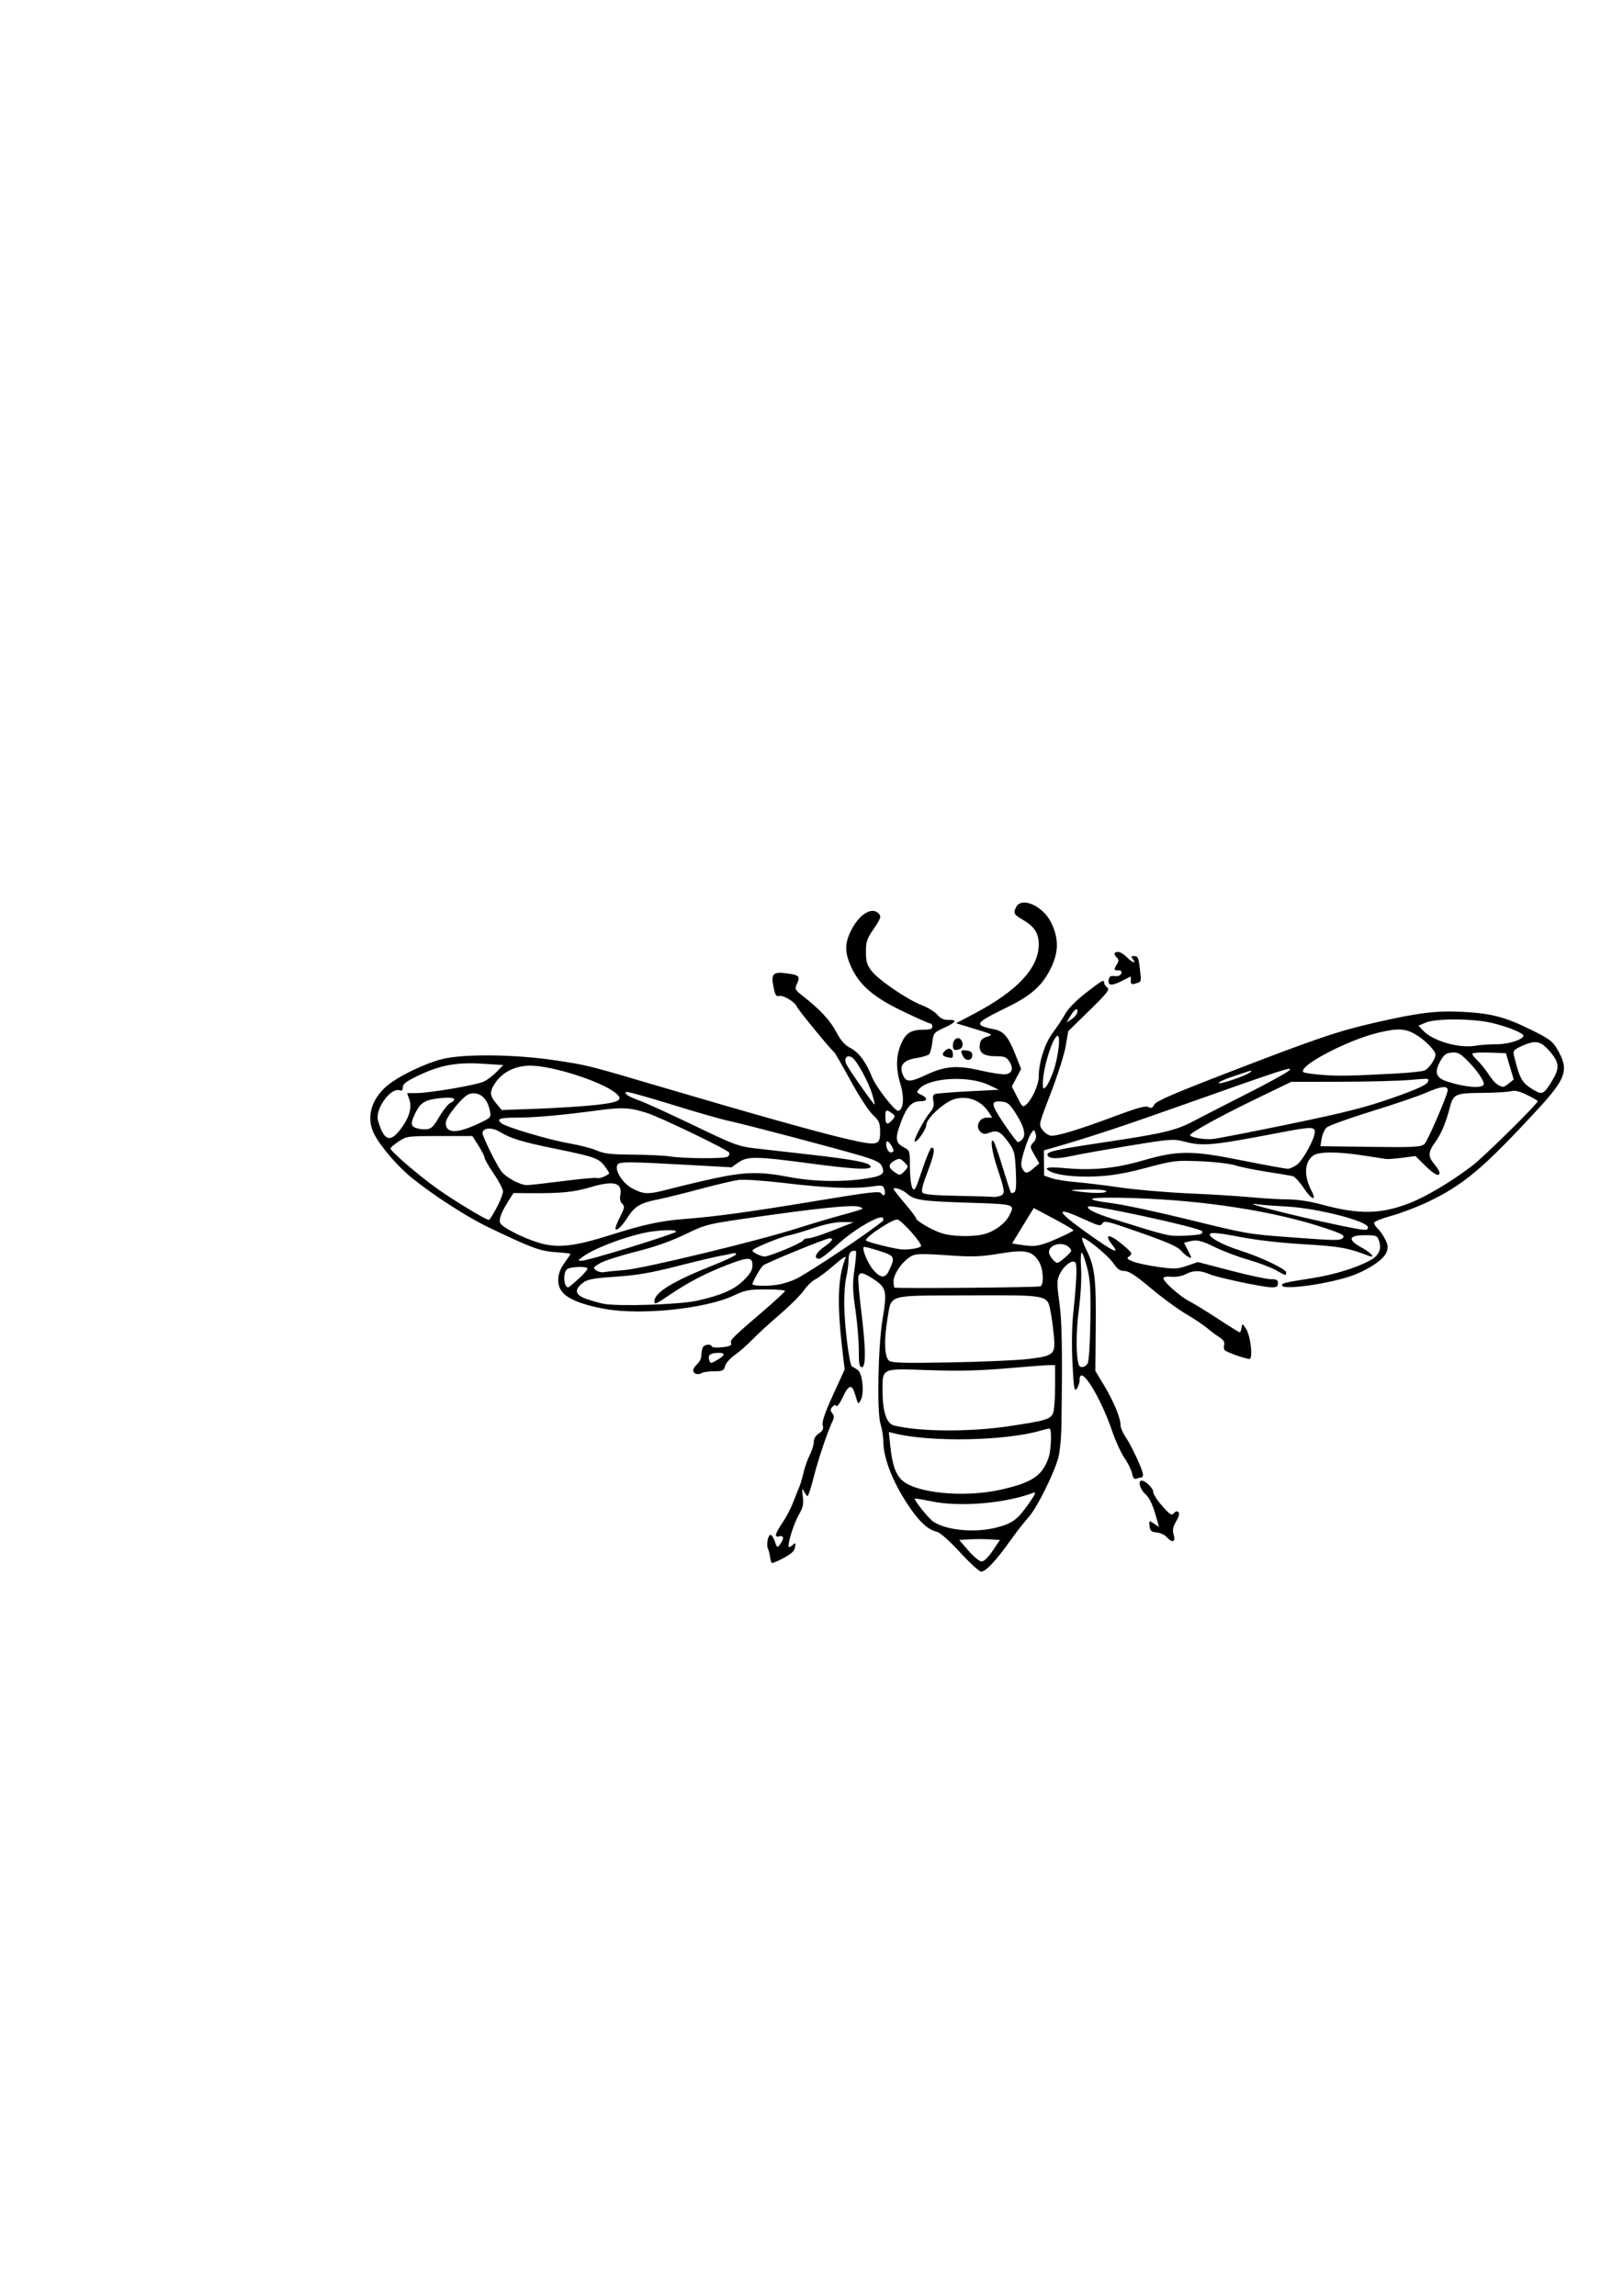 <?xml version="1.0" encoding="UTF-8" standalone="no"?>
<!-- Created with Inkscape (http://www.inkscape.org/) -->

<svg
   width="210mm"
   height="297mm"
   viewBox="0 0 210 297"
   version="1.1"
   id="svg1"
   xml:space="preserve"
   inkscape:version="1.4.2 (ebf0e940d0, 2025-05-08)"
   sodipodi:docname="wasp.svg"
   xmlns:inkscape="http://www.inkscape.org/namespaces/inkscape"
   xmlns:sodipodi="http://sodipodi.sourceforge.net/DTD/sodipodi-0.dtd"
   xmlns="http://www.w3.org/2000/svg"
   xmlns:svg="http://www.w3.org/2000/svg"><sodipodi:namedview
     id="namedview1"
     pagecolor="#ffffff"
     bordercolor="#000000"
     borderopacity="0.25"
     inkscape:showpageshadow="2"
     inkscape:pageopacity="0.0"
     inkscape:pagecheckerboard="0"
     inkscape:deskcolor="#d1d1d1"
     inkscape:document-units="mm"
     inkscape:zoom="1.6391695"
     inkscape:cx="396.84731"
     inkscape:cy="561.25984"
     inkscape:window-width="3840"
     inkscape:window-height="2069"
     inkscape:window-x="0"
     inkscape:window-y="0"
     inkscape:window-maximized="1"
     inkscape:current-layer="layer1" /><defs
     id="defs1" /><g
     inkscape:label="Layer 1"
     inkscape:groupmode="layer"
     id="layer1"><path
       style="fill:#000000"
       d="m 124.234,200.835 c -1.354,-1.475 -2.569,-2.559 -2.986,-2.663 -1.127,-0.283 -2.066,-1.09 -3.325,-2.856 -2.201,-3.089 -3.629,-6.552 -3.629,-8.8 0,-0.605 -0.166,-1.654 -0.37,-2.33 -0.478,-1.587 -0.306,-10.114 0.274,-13.548 0.597,-3.541 0.491,-4.049 -1.058,-5.084 -1.459,-0.975 -1.907,-1.061 -2.078,-0.397 -0.066,0.255 0.095,2.189 0.357,4.299 0.612,4.924 0.645,7.408 0.098,7.408 -0.321,0 -0.397,-0.418 -0.395,-2.183 0.001,-1.201 -0.196,-3.552 -0.438,-5.226 -0.372,-2.572 -0.391,-3.386 -0.122,-5.257 0.175,-1.218 0.258,-2.275 0.185,-2.348 -0.073,-0.073 -0.317,-0.063 -0.541,0.024 -0.267,0.102 -0.411,0.504 -0.415,1.157 -0.004,0.55 -0.135,1.536 -0.293,2.191 -0.158,0.655 -0.277,2.203 -0.266,3.44 0.026,2.864 0.672,8.017 1.019,8.133 0.146,0.049 0.479,0.245 0.741,0.436 0.612,0.448 0.862,2.99 0.382,3.887 -0.326,0.609 -0.345,0.592 -0.696,-0.613 -0.446,-1.529 -0.842,-1.448 -1.683,0.346 -0.339,0.723 -0.694,1.188 -0.79,1.032 -0.114,-0.185 -0.291,-0.141 -0.514,0.127 -0.275,0.332 -0.276,0.486 -0.003,0.815 0.251,0.303 0.264,0.555 0.052,0.992 -0.641,1.318 -1.874,4.97 -2.452,7.267 -0.339,1.346 -0.695,2.447 -0.791,2.447 -0.096,0 -0.31,-0.268 -0.476,-0.595 -0.252,-0.499 -0.276,-0.396 -0.147,0.636 0.127,1.013 0.036,1.435 -0.513,2.381 -0.689,1.187 -1.595,4.193 -1.265,4.193 0.103,0 0.34,-0.149 0.526,-0.331 0.275,-0.267 0.323,-0.204 0.251,0.331 -0.065,0.489 -0.456,0.858 -1.495,1.415 -0.774,0.415 -1.464,0.696 -1.535,0.626 -0.07,-0.07 -0.161,-0.41 -0.201,-0.754 -0.04,-0.344 -0.166,-0.835 -0.28,-1.09 -0.238,-0.535 0.013,-1.785 0.359,-1.785 0.129,0 0.371,0.387 0.538,0.86 0.292,0.824 0.321,0.838 0.687,0.346 0.548,-0.736 0.482,-1.183 -0.151,-1.017 -0.664,0.174 -0.51,-0.351 0.57,-1.945 0.408,-0.602 0.986,-1.733 1.286,-2.514 0.299,-0.781 0.65,-1.657 0.78,-1.948 0.129,-0.291 0.37,-1.111 0.535,-1.821 0.165,-0.711 0.532,-1.748 0.816,-2.305 0.284,-0.557 0.516,-1.312 0.516,-1.678 0,-0.418 0.246,-0.827 0.659,-1.098 0.508,-0.333 0.622,-0.579 0.498,-1.075 -0.115,-0.457 0.271,-1.588 1.337,-3.92 l 1.498,-3.278 -0.303,-2.599 c -0.704,-6.03 -0.583,-9.381 0.427,-11.859 0.127,-0.311 -0.498,0.093 -1.513,0.98 -0.951,0.83 -2.035,1.648 -2.409,1.819 -0.374,0.17 -1.051,0.826 -1.504,1.457 -0.453,0.631 -1.862,2.034 -3.13,3.116 -1.268,1.083 -2.842,2.527 -3.497,3.209 -0.655,0.682 -1.683,1.583 -2.284,2.002 -0.602,0.419 -1.169,1.063 -1.262,1.431 -0.15,0.598 -0.303,0.67 -1.42,0.674 -0.688,0.002 -1.42,0.11 -1.625,0.24 -0.458,0.29 -1.082,0.08 -1.082,-0.364 0,-0.18 0.238,-0.543 0.529,-0.806 0.291,-0.263 0.529,-0.748 0.529,-1.078 0,-0.329 0.072,-0.787 0.161,-1.017 0.172,-0.448 1.06,-0.578 1.206,-0.177 0.049,0.133 0.66,0.176 1.359,0.096 0.957,-0.11 1.235,-0.239 1.126,-0.523 -0.159,-0.415 0.09,-0.663 4.188,-4.181 1.526,-1.31 2.782,-2.471 2.791,-2.58 0.009,-0.109 -1.102,-0.198 -2.468,-0.198 -2.218,0 -2.669,0.087 -4.216,0.811 -3.598,1.684 -11.865,2.548 -16.545,1.729 -2.895,-0.506 -4.875,-1.289 -5.604,-2.216 -0.78,-0.992 -0.676,-2.411 0.274,-3.722 0.437,-0.603 0.794,-1.141 0.794,-1.196 0,-0.055 -0.863,-0.156 -1.918,-0.225 -1.999,-0.131 -3.082,-0.531 -8.665,-3.204 -2.758,-1.321 -7.066,-4.092 -9.869,-6.349 -1.917,-1.543 -4.105,-4.084 -4.958,-5.756 -1.037,-2.033 -0.408,-4.416 1.627,-6.168 1.487,-1.279 4.874,-2.922 7.246,-3.515 2.705,-0.676 9.376,-0.605 14.42,0.154 4.447,0.669 4.134,0.591 14.155,3.548 12.014,3.545 20.35,5.878 23.897,6.687 3.87,0.883 4.158,0.808 4.131,-1.071 -0.015,-1.071 -0.146,-1.36 -0.944,-2.091 -0.513,-0.47 -1.793,-2.437 -2.872,-4.412 -1.07,-1.96 -2.026,-3.623 -2.125,-3.696 -0.454,-0.335 -4.67,-5.476 -4.827,-5.885 -0.238,-0.623 -1.809,-1.55 -2.34,-1.381 -0.335,0.106 -0.485,-0.152 -0.69,-1.193 -0.337,-1.705 -0.057,-1.979 1.769,-1.728 1.56,0.215 1.714,0.377 1.273,1.345 -0.311,0.682 -0.271,0.768 0.714,1.541 2.278,1.788 3.545,3.146 4.353,4.662 0.617,1.157 1.115,1.725 1.839,2.094 1.075,0.548 2.043,1.841 2.781,3.712 0.534,1.355 3.033,4.562 3.447,4.424 0.652,-0.217 0.768,-1.759 0.258,-3.43 -0.624,-2.045 -0.588,-3.727 0.117,-5.319 0.599,-1.354 1.274,-1.753 2.969,-1.753 0.749,0 1.041,-0.111 1.041,-0.397 0,-0.218 -0.12,-0.397 -0.266,-0.397 -0.146,0 -1.739,-0.707 -3.538,-1.572 -3.815,-1.833 -5.614,-3.374 -6.695,-5.735 -0.866,-1.891 -0.865,-3.061 0.003,-4.775 1.085,-2.142 2.762,-3.103 3.617,-2.073 0.272,0.328 0.151,0.656 -0.695,1.884 -0.896,1.301 -1.024,1.677 -1.024,2.997 0,1.24 0.13,1.681 0.729,2.465 0.898,1.177 4.64,3.727 6.516,4.44 0.764,0.29 1.66,0.842 1.99,1.225 0.427,0.496 0.842,0.691 1.438,0.674 1.209,-0.034 1.034,0.288 -0.551,1.02 -1.343,0.62 -1.394,0.682 -1.533,1.897 -0.079,0.691 -0.268,1.379 -0.419,1.53 -0.151,0.151 -0.903,0.374 -1.671,0.495 -1.784,0.282 -2.311,1.083 -1.593,2.425 0.375,0.7 0.986,0.644 2.914,-0.268 2.388,-1.129 3.976,-1.256 7,-0.557 1.377,0.318 2.831,0.541 3.233,0.494 0.885,-0.102 1.08,-0.778 0.486,-1.685 -0.353,-0.539 -0.639,-0.648 -1.691,-0.648 -1.607,0 -2.235,-0.435 -2.118,-1.468 0.07,-0.611 0.273,-0.84 0.936,-1.055 0.83,-0.268 0.798,-0.289 -1.574,-1.011 l -2.421,-0.737 2.385,-1.26 c 5.55,-2.931 8.303,-5.893 8.303,-8.931 0,-1.454 -0.541,-2.301 -2.022,-3.169 -1.224,-0.717 -1.313,-0.89 -0.879,-1.701 0.717,-1.34 3.476,-0.09 4.509,2.044 0.977,2.017 0.987,3.708 0.036,5.74 -1.093,2.336 -2.556,3.667 -5.735,5.215 -3.285,1.6 -3.87,2.019 -3.316,2.375 0.218,0.14 0.867,0.333 1.442,0.429 1.384,0.231 1.977,0.888 2.911,3.224 l 0.777,1.944 -0.602,1.134 -0.602,1.134 0.699,1.379 c 0.674,1.33 0.717,1.363 1.204,0.922 0.752,-0.681 1.576,-2.547 1.581,-3.58 0.008,-1.861 0.786,-4.296 1.81,-5.66 0.55,-0.734 1.284,-1.844 1.631,-2.467 0.386,-0.693 1.423,-1.746 2.672,-2.712 2.139,-1.654 2.35,-1.769 2.35,-1.278 0,0.166 0.184,0.436 0.41,0.601 0.346,0.253 -0.013,0.713 -2.321,2.97 l -2.731,2.671 -0.331,1.929 c -0.182,1.061 -1.046,3.782 -1.919,6.048 -1.588,4.118 -1.589,4.119 -1.092,4.788 0.273,0.368 0.745,0.705 1.049,0.751 0.744,0.111 3.624,-0.758 8.311,-2.508 2.93,-1.094 4.004,-1.388 4.354,-1.192 0.363,0.203 0.527,0.136 0.749,-0.309 0.217,-0.435 2.345,-1.366 9.008,-3.941 11.861,-4.585 14.665,-5.542 19.439,-6.639 5.718,-1.313 8.047,-1.601 11.489,-1.419 3.708,0.196 5.433,0.648 8.811,2.308 2.334,1.147 2.796,1.485 3.37,2.465 1.596,2.724 1.25,3.778 -2.607,7.953 -7.003,7.579 -9.559,9.718 -14.255,11.929 -1.344,0.633 -3.425,1.417 -4.626,1.742 -1.201,0.326 -2.183,0.734 -2.183,0.906 0,0.173 0.23,0.522 0.51,0.776 0.281,0.254 0.708,0.878 0.949,1.386 0.361,0.761 0.383,1.059 0.123,1.686 -0.353,0.853 -2.101,2.068 -4.096,2.848 -2.854,1.116 -9.393,2.075 -9.393,1.378 0,-0.299 0.225,-0.353 3.958,-0.942 2.841,-0.449 5.727,-1.342 7.494,-2.32 1.103,-0.611 1.462,-1.452 1.082,-2.535 -0.225,-0.64 -0.358,-0.69 -1.82,-0.69 -2.132,0 -2.281,0.586 -0.409,1.605 1.257,0.684 1.888,1.442 0.875,1.051 -2.632,-1.017 -3.776,-1.22 -8.332,-1.483 -3.012,-0.174 -6.157,-0.535 -8.353,-0.96 -2.432,-0.471 -3.607,-0.597 -3.797,-0.408 -0.373,0.373 1.501,1.424 3.879,2.175 2.635,0.832 5.953,2.406 5.953,2.824 0,0.464 -0.004,0.463 -1.37,-0.3 -0.644,-0.36 -2.237,-0.96 -3.539,-1.333 -1.302,-0.373 -3.21,-1.09 -4.239,-1.594 -1.89,-0.925 -2.411,-1.037 -3.477,-0.752 l -0.586,0.157 0.534,1.047 c 0.51,0.999 0.511,1.034 0.035,0.78 -0.274,-0.147 -0.659,-0.46 -0.855,-0.696 -0.546,-0.658 -1.559,-1.108 -5.969,-2.653 -3.633,-1.273 -4.093,-1.379 -4.311,-0.988 -0.218,0.39 -0.476,0.331 -2.412,-0.554 -3.772,-1.724 -3.654,-1.123 0.34,1.73 3.505,2.505 4.395,2.931 3.351,1.604 -1.173,-1.491 -0.398,-1.494 1.368,-0.005 1.198,1.01 1.279,1.146 0.863,1.45 -0.415,0.303 -0.372,0.371 0.445,0.706 0.497,0.204 1.96,0.518 3.251,0.698 2.108,0.294 2.491,0.279 3.752,-0.15 l 1.404,-0.477 4.24,1.107 c 2.332,0.609 4.662,1.107 5.178,1.107 0.761,0 0.938,0.1 0.938,0.529 0,0.406 -0.176,0.529 -0.757,0.529 -1.116,0 -6.988,-1.236 -8.12,-1.709 -1.243,-0.519 -2.053,-0.516 -3.076,0.013 -0.478,0.247 -1.238,0.381 -1.839,0.324 -0.652,-0.062 -1.024,0.013 -1.024,0.206 0,0.456 2.178,2.374 3.409,3.002 0.594,0.303 2.259,1.324 3.7,2.268 1.441,0.944 2.685,1.717 2.764,1.717 0.079,0 0.184,-0.268 0.232,-0.595 0.086,-0.586 0.095,-0.584 0.572,0.123 0.599,0.888 0.94,3.912 0.442,3.912 -0.521,0 -3.03,-0.901 -3.215,-1.154 -0.091,-0.125 -0.11,-0.443 -0.041,-0.705 0.083,-0.319 -0.125,-0.635 -0.628,-0.951 -0.414,-0.261 -1.134,-0.798 -1.6,-1.194 -0.466,-0.396 -1.694,-1.215 -2.729,-1.819 -1.034,-0.604 -3.075,-2.101 -4.534,-3.326 -1.979,-1.661 -2.847,-2.228 -3.413,-2.228 -0.583,0 -0.916,-0.231 -1.429,-0.992 -0.728,-1.079 -3.929,-3.647 -4.061,-3.258 -0.045,0.132 0.208,0.815 0.562,1.517 1.073,2.13 1.27,3.743 1.21,9.924 l -0.055,5.735 1.117,1.849 c 1.234,2.042 2.142,4.222 2.142,5.142 0,0.328 0.304,1.045 0.675,1.591 0.784,1.154 2.235,4.297 2.235,4.842 0,0.205 -0.109,0.372 -0.243,0.372 -0.134,0 -0.415,0.066 -0.625,0.147 -0.266,0.102 -0.432,-0.102 -0.547,-0.674 -0.09,-0.451 -0.533,-1.356 -0.983,-2.01 -0.45,-0.654 -1.149,-2.167 -1.554,-3.361 -1.581,-4.671 -4.251,-8.89 -4.251,-6.72 0,0.336 -0.164,0.835 -0.364,1.109 -0.319,0.436 -0.389,0.029 -0.558,-3.236 -0.118,-2.282 -0.082,-4.797 0.094,-6.467 0.429,-4.077 0.522,-6.208 0.289,-6.586 -0.311,-0.504 -1.496,0.357 -2.029,1.474 -0.389,0.816 -0.394,1.166 -0.056,3.625 0.345,2.506 0.407,6.043 0.275,15.819 -0.024,1.748 -0.205,3.612 -0.426,4.38 -0.63,2.189 -2.791,6.488 -3.84,7.642 -0.538,0.591 -1.611,1.968 -2.385,3.059 -1.777,2.506 -3.151,3.969 -3.729,3.969 -0.247,0 -1.477,-1.119 -2.733,-2.487 z m 4.213,-0.225 0.937,-1.389 -1.327,-0.08 c -0.73,-0.044 -1.915,-0.044 -2.634,0 l -1.307,0.08 1.199,1.389 c 0.659,0.764 1.423,1.389 1.697,1.389 0.306,0 0.86,-0.537 1.435,-1.389 z m 0.484,-2.998 c 2.065,-0.535 2.724,-1.02 4.149,-3.05 0.853,-1.216 1.024,-1.601 0.647,-1.457 -3.584,1.377 -9.519,1.881 -13.189,1.12 -1.151,-0.238 -2.124,-0.401 -2.164,-0.362 -0.162,0.162 1.782,2.593 2.393,2.993 1.727,1.131 5.401,1.471 8.165,0.755 z m 0.507,-4.887 c 4.109,-0.915 5.457,-1.819 6.251,-4.193 0.337,-1.007 0.411,-3.731 0.101,-3.731 -0.11,0 -0.616,0.121 -1.124,0.27 -4.6,1.343 -14.313,1.523 -18.978,0.353 l -0.681,-0.171 0.175,1.692 c 0.253,2.452 0.653,3.671 1.477,4.494 1.711,1.711 8.021,2.345 12.779,1.285 z m 0.915,-8.196 c 4.903,-0.721 5.603,-0.927 5.913,-1.743 0.139,-0.366 0.253,-1.908 0.253,-3.426 v -2.761 h -0.738 c -0.406,0 -2.876,0.186 -5.49,0.414 -3.495,0.305 -6.156,0.367 -10.055,0.237 -6.343,-0.211 -6.053,-0.35 -6.038,2.879 0.012,2.526 0.533,4.043 1.471,4.278 3.212,0.806 9.659,0.859 14.683,0.121 z m 10.389,-8.174 c 0.151,-0.283 0.302,-2.723 0.34,-5.49 0.056,-4.146 -0.015,-5.303 -0.424,-6.9 -0.27,-1.055 -0.587,-1.918 -0.703,-1.918 -0.116,0 -0.149,0.923 -0.074,2.051 0.081,1.206 -0.04,3.404 -0.292,5.337 -0.376,2.878 -0.382,5.908 -0.014,7.098 0.155,0.503 0.86,0.395 1.166,-0.178 z m -47.853,-0.474 c 0.936,-0.553 0.983,-0.869 0.129,-0.869 -1.031,0 -1.431,0.252 -1.284,0.811 0.163,0.624 0.195,0.626 1.156,0.058 z m 40.191,-0.076 c 3.268,-0.398 3.494,-0.596 3.291,-2.887 -0.085,-0.958 -0.274,-2.371 -0.42,-3.139 -0.439,-2.309 -0.105,-2.24 -10.741,-2.2 -10.684,0.041 -9.83,-0.215 -10.392,3.114 -0.461,2.727 -0.373,4.869 0.217,5.336 0.363,0.287 1.912,0.329 7.991,0.219 4.147,-0.075 8.672,-0.275 10.054,-0.443 z m -42.885,-7.538 c 3.16,-0.706 4.813,-1.432 6.042,-2.652 0.846,-0.84 1.124,-1.322 1.124,-1.945 0,-1.078 -0.534,-1.086 -3.225,-0.05 -2.753,1.06 -5.01,2.225 -7.28,3.756 -2.065,1.393 -2.2,1.452 -2.185,0.955 0.033,-1.142 2.41,-2.587 7.73,-4.699 1.564,-0.621 2.844,-1.24 2.844,-1.375 0,-0.135 -0.208,-0.185 -0.463,-0.11 -0.255,0.075 -0.939,0.215 -1.521,0.311 -0.582,0.096 -3.089,0.691 -5.571,1.322 -3.496,0.889 -5.3,1.2 -8.01,1.38 -2.863,0.19 -3.629,0.33 -4.219,0.769 -1.166,0.868 -1.082,1.544 0.256,2.05 0.627,0.237 1.675,0.541 2.33,0.676 1.841,0.379 9.859,0.123 12.148,-0.389 z m 44.407,-1.857 c 0.51,-0.173 0.4,-2.261 -0.168,-3.193 -0.861,-1.412 -1.767,-1.598 -5.084,-1.045 -2.286,0.381 -3.486,0.438 -5.856,0.278 -4.808,-0.326 -5.138,-0.31 -5.947,0.29 -1.03,0.763 -1.929,2.164 -1.929,3.007 0,0.391 0.05,0.76 0.11,0.821 0.143,0.143 18.439,-0.01 18.874,-0.158 z m -59.675,-1.032 c 0.685,-0.631 1.171,-1.221 1.08,-1.312 -0.293,-0.293 -2.342,-0.176 -2.67,0.152 -0.528,0.528 -0.379,2.357 0.19,2.318 0.085,-0.006 0.715,-0.527 1.4,-1.158 z m 28.11,0.05 c 1.887,-0.962 9.604,-6.12 11.219,-7.5 0.051,-0.044 0.051,-0.198 0,-0.342 -0.213,-0.595 -3.824,1.49 -5.82,3.361 -1.112,1.042 -2.214,1.895 -2.447,1.895 -0.766,0 -0.445,-0.785 0.623,-1.524 1.086,-0.751 1.323,-1.122 0.716,-1.122 -0.452,0 -8.132,3.143 -8.597,3.518 -0.318,0.257 -1.37,2.106 -1.37,2.408 0,0.245 1.999,0.289 3.294,0.071 0.72,-0.121 1.792,-0.466 2.381,-0.766 z m 11.964,-1.002 c 0.869,-1.827 0.812,-1.946 -1.243,-2.608 -1.039,-0.335 -1.935,-0.562 -1.992,-0.505 -0.269,0.269 0.528,2.172 1.258,3.003 0.919,1.046 1.515,1.08 1.976,0.11 z m -34.176,-0.127 c 2.41,-0.184 17.242,-3.77 22.365,-5.406 1.815,-0.58 4.417,-1.353 5.781,-1.718 1.365,-0.365 2.54,-0.722 2.611,-0.793 0.071,-0.071 -0.17,-0.204 -0.536,-0.296 -0.899,-0.226 -5.367,0.231 -13.156,1.345 -6.473,0.926 -6.486,0.929 -9.247,2.258 -1.863,0.897 -3.954,1.63 -6.412,2.248 -2.006,0.505 -4.081,1.173 -4.61,1.486 -0.888,0.524 -0.926,0.595 -0.491,0.914 0.26,0.19 0.721,0.296 1.025,0.235 0.304,-0.061 1.505,-0.183 2.669,-0.272 z m 57.08,-1.706 c 0.807,-0.726 0.835,-0.808 0.425,-1.224 -0.81,-0.822 -2.603,-0.392 -2.603,0.624 0,0.445 0.741,1.377 1.095,1.377 0.121,0 0.608,-0.35 1.083,-0.778 z m -56.388,-1.233 c 3.112,-0.961 5.771,-1.854 5.909,-1.984 0.407,-0.385 -2.462,-0.27 -4.352,0.175 -3.033,0.714 -6.456,2.087 -7.805,3.13 -0.526,0.407 -0.526,0.409 0.031,0.418 0.308,0.005 3.106,-0.778 6.218,-1.738 z m 20.078,0.282 c 1.237,-0.509 2.289,-1.043 2.337,-1.186 0.049,-0.143 0.352,-0.26 0.675,-0.26 0.323,0 1.771,-0.469 3.219,-1.042 l 2.632,-1.042 -1.424,-0.016 c -0.91,-0.01 -2.247,0.262 -3.704,0.754 -1.254,0.424 -2.697,0.853 -3.206,0.954 -1.206,0.24 -4.762,1.706 -4.762,1.964 0,0.248 1.052,0.769 1.587,0.787 0.218,0.007 1.409,-0.404 2.646,-0.913 z m 17.568,-0.406 c 0.266,-0.245 -2.295,-3.187 -3.018,-3.466 -0.493,-0.191 -4.32,2.334 -4.093,2.7 0.114,0.184 2.883,0.906 4.36,1.136 0.84,0.131 2.44,-0.085 2.751,-0.371 z m -40.347,-1.414 c 4.422,-1.402 6.688,-1.895 9.814,-2.133 3.988,-0.304 8.42,-0.912 16.884,-2.315 7.021,-1.164 8.32,-1.315 8.518,-0.995 0.328,0.531 0.612,0.152 0.396,-0.529 -0.167,-0.525 -0.285,-0.55 -1.678,-0.351 -2.308,0.331 -5.796,0.192 -11.138,-0.442 -2.839,-0.337 -5.382,-0.508 -6.085,-0.41 -0.664,0.093 -2.934,0.631 -5.044,1.196 -2.11,0.565 -4.551,1.167 -5.424,1.339 -2.201,0.433 -2.95,0.881 -3.855,2.308 -0.788,1.242 -1.569,1.933 -1.569,1.387 0,-0.158 0.284,-0.848 0.631,-1.534 0.555,-1.096 0.584,-1.292 0.24,-1.612 -0.237,-0.221 -0.339,-0.637 -0.259,-1.056 0.327,-1.708 -0.779,-2.01 -3.921,-1.069 -2.024,0.606 -3.744,0.78 -7.459,0.752 l -2.433,-0.018 -0.687,1.089 c -0.901,1.427 -1.215,2.287 -1.021,2.793 0.203,0.53 2.943,1.93 4.986,2.548 2.382,0.721 4.552,0.495 9.103,-0.949 z m 57.851,0.462 c 1.229,-0.534 2.232,-1.04 2.23,-1.124 -0.002,-0.085 -1.16,-0.768 -2.573,-1.518 l -2.568,-1.364 -1.402,2.29 -1.402,2.29 0.998,0.161 c 1.943,0.313 2.506,0.226 4.717,-0.734 z m 37.121,-0.174 c 0.232,-0.279 -0.203,-0.517 -2.15,-1.175 -6.57,-2.22 -15.731,-3.66 -25.129,-3.95 -5.723,-0.176 -6.924,0.127 -2.646,0.666 1.419,0.179 5.675,1.083 9.459,2.008 8.205,2.007 8.072,1.984 13.613,2.399 6.018,0.451 6.519,0.454 6.854,0.051 z m -46.396,-0.471 c 1.321,-0.361 2.656,-1.351 3.175,-2.354 0.791,-1.531 0.909,-1.494 -5.464,-1.703 -5.924,-0.194 -6.809,-0.329 -7.766,-1.188 -0.548,-0.492 -1.723,-0.895 -1.716,-0.589 0.002,0.096 0.657,0.942 1.455,1.881 0.798,0.939 1.452,1.801 1.452,1.915 0,0.318 1.888,1.438 3.196,1.896 1.376,0.482 4.169,0.552 5.668,0.143 z m 28.069,-0.04 c 0.109,-0.109 0.137,-0.258 0.063,-0.332 -0.509,-0.509 -14.384,-3.515 -14.711,-3.188 -0.299,0.299 0.875,0.889 3.234,1.625 7.257,2.263 7.09,2.224 9.187,2.157 1.116,-0.035 2.118,-0.153 2.227,-0.262 z m 21.54,-0.81 c 0,-0.821 -6.565,-2.501 -10.583,-2.709 -1.528,-0.079 -3.127,-0.199 -3.553,-0.266 -3.19,-0.504 4.596,1.5 10.829,2.787 2.935,0.606 3.307,0.627 3.307,0.188 z M 64.252,156.255 c 0.457,-0.857 0.831,-1.808 0.831,-2.114 0,-0.306 -0.536,-1.338 -1.191,-2.295 -0.655,-0.957 -1.191,-1.887 -1.191,-2.067 0,-0.181 -0.355,-0.887 -0.788,-1.571 l -0.788,-1.242 h -4.245 c -4.142,0 -4.27,0.017 -5.297,0.697 -0.579,0.383 -1.053,0.792 -1.053,0.909 0,0.357 3.561,3.425 6.016,5.183 2.117,1.516 6.323,4.059 6.714,4.059 0.089,1e-5 0.535,-0.701 0.992,-1.558 z m 118.082,-0.593 c 2.179,-0.837 5.523,-2.831 8.21,-4.896 1.53,-1.176 8.418,-7.974 8.418,-8.309 0,-0.079 -0.625,-0.446 -1.389,-0.815 -0.981,-0.474 -1.583,-0.614 -2.051,-0.478 -0.364,0.106 -2.052,0.205 -3.751,0.219 -3.497,0.03 -3.724,0.136 -4.195,1.957 -0.497,1.924 -1.111,3.368 -1.887,4.439 -0.922,1.273 -0.939,1.832 -0.088,2.843 0.364,0.432 0.661,0.918 0.661,1.079 0,0.594 -0.676,0.261 -1.882,-0.927 l -1.238,-1.22 -1.681,0.22 c -0.925,0.121 -1.86,0.196 -2.078,0.166 -0.218,-0.03 -1.557,-0.235 -2.975,-0.456 -3.354,-0.522 -5.733,-0.521 -6.481,0.003 -1.153,0.808 -1.246,2.602 -0.235,4.557 0.733,1.418 0.019,1.188 -0.979,-0.315 -0.522,-0.786 -1.162,-1.489 -1.423,-1.564 -0.261,-0.074 -1.766,-0.331 -3.344,-0.571 -1.578,-0.24 -3.424,-0.615 -4.101,-0.833 -0.683,-0.22 -2.704,-0.458 -4.539,-0.532 -3.188,-0.13 -3.441,-0.099 -7.011,0.849 -2.739,0.727 -4.429,1.017 -6.487,1.113 -2.666,0.124 -5.204,-0.177 -6.073,-0.72 -0.725,-0.453 -0.097,-0.544 2.309,-0.332 3.382,0.297 6.349,-0.002 9.722,-0.979 4.653,-1.348 6.357,-1.355 12.868,-0.052 3.003,0.6 5.696,1.092 5.984,1.092 0.288,0 0.842,-0.25 1.231,-0.556 0.787,-0.619 2.275,-3.365 2.275,-4.199 0,-0.707 -0.491,-0.695 -4.695,0.109 -8.696,1.663 -9.778,1.761 -12.292,1.106 -1.308,-0.341 -1.775,-0.304 -6.958,0.546 -3.056,0.501 -6.394,1.094 -7.417,1.317 -2.007,0.438 -3.064,0.408 -3.229,-0.094 -0.146,-0.442 1.092,-0.721 7.339,-1.654 7.557,-1.129 9.28,-1.534 11.467,-2.693 1.042,-0.552 4.156,-2.148 6.921,-3.546 2.765,-1.398 5.263,-2.773 5.551,-3.056 0.611,-0.599 -0.805,-0.14 -13.754,4.458 -7.432,2.64 -12.51,4.318 -16.536,5.466 l -1.455,0.415 0.017,1.633 0.017,1.633 0.958,0.332 c 0.527,0.182 1.948,0.412 3.158,0.51 1.21,0.098 3.807,0.413 5.771,0.701 1.965,0.287 5.953,0.629 8.864,0.758 2.91,0.129 6.542,0.355 8.07,0.501 1.528,0.146 3.655,0.269 4.727,0.274 1.224,0.006 2.847,0.253 4.366,0.666 4.805,1.306 7.602,1.266 11.321,-0.163 z m -53.024,-0.926 c 0.775,-0.208 0.753,-0.592 -0.198,-3.405 -0.763,-2.258 -1.061,-4.226 -0.557,-3.691 0.13,0.138 0.667,1.671 1.193,3.407 0.526,1.736 1.007,3.206 1.069,3.268 0.062,0.062 0.254,0.024 0.428,-0.083 0.224,-0.138 0.28,-0.939 0.193,-2.748 -0.114,-2.361 -0.187,-2.641 -0.977,-3.734 -0.993,-1.373 -1.445,-1.596 -2.46,-1.213 -0.596,0.225 -0.824,0.193 -1.183,-0.166 -0.65,-0.65 -0.1,-1.787 0.864,-1.787 h 0.698 l -0.474,-0.728 c -0.987,-1.517 -2.734,-2.169 -4.439,-1.658 -1.323,0.396 -3.615,2.506 -3.615,3.328 0,0.582 -1.265,2.379 -1.506,2.138 -0.177,-0.177 1.225,-2.843 1.951,-3.711 0.485,-0.579 0.599,-0.947 0.473,-1.522 -0.116,-0.526 -0.053,-0.802 0.205,-0.9 0.204,-0.078 2.148,-0.235 4.321,-0.347 l 3.949,-0.205 -1.323,-0.627 c -2.596,-1.23 -7.658,-0.95 -8.967,0.496 -0.401,0.443 -0.385,0.495 0.233,0.777 0.892,0.406 0.839,0.843 -0.101,0.843 -1.126,0 -1.778,0.708 -2.536,2.755 -0.767,2.072 -0.695,2.637 0.408,3.208 0.759,0.393 0.775,0.443 0.775,2.528 0,1.17 0.139,2.387 0.309,2.704 0.277,0.518 0.406,0.285 1.257,-2.266 0.521,-1.564 1.065,-2.873 1.209,-2.91 0.544,-0.139 0.39,0.836 -0.494,3.123 -0.645,1.668 -0.835,2.46 -0.644,2.69 0.189,0.228 1.595,0.349 4.675,0.405 2.423,0.044 4.464,0.104 4.537,0.135 0.073,0.031 0.4,-0.016 0.728,-0.104 z m -36.641,-2.347 c 3.76,-0.799 5.812,-0.828 9.398,-0.131 3.104,0.603 6.862,0.684 9.94,0.216 2.2,-0.335 2.554,-0.613 2.086,-1.639 -0.206,-0.453 -0.832,-0.763 -2.614,-1.297 -3.154,-0.945 -15.114,-4.098 -17.277,-4.555 -0.954,-0.202 -4.276,-1.156 -7.381,-2.122 -3.106,-0.965 -5.717,-1.685 -5.803,-1.599 -0.257,0.257 0.253,0.58 1.812,1.152 0.811,0.297 3.97,1.742 7.02,3.21 5.09,2.45 5.73,2.69 7.786,2.927 1.232,0.142 4.468,0.51 7.192,0.818 5.624,0.636 7.657,1.026 7.815,1.501 0.172,0.517 -2.052,0.411 -7.981,-0.381 -6.793,-0.907 -7.976,-0.921 -9.124,-0.103 l -0.878,0.625 -5.462,-0.303 c -7.949,-0.441 -9.046,-0.446 -9.298,-0.038 -0.427,0.691 0.663,2.428 1.937,3.087 1.521,0.786 2.037,0.79 4.912,0.033 1.544,-0.406 4.208,-1.036 5.921,-1.4 z m 50.465,1.72 c 0,-0.161 -1.009,-0.248 -2.58,-0.223 -2.152,0.035 -2.361,0.072 -1.257,0.223 2.097,0.288 3.836,0.288 3.836,0 z m -70.234,-1.325 c 2.274,-0.292 4.24,-0.465 4.37,-0.385 0.196,0.121 1.152,-0.232 1.541,-0.568 0.057,-0.049 -0.2,-0.487 -0.571,-0.973 -0.786,-1.03 -1.337,-1.222 -6.586,-2.292 -4.125,-0.841 -5.634,-1.305 -7.014,-2.158 -0.986,-0.61 -2.204,-0.515 -2.204,0.172 0,0.458 1.678,3.881 2.412,4.92 0.555,0.786 2.444,1.814 3.333,1.815 0.322,1.2e-4 2.445,-0.239 4.719,-0.531 z M 117.082,151.454 c 0.475,-0.524 0.473,-0.553 -0.082,-1.108 -0.511,-0.511 -0.639,-0.532 -1.24,-0.211 -0.826,0.442 -0.853,0.906 -0.083,1.445 0.751,0.526 0.82,0.52 1.405,-0.127 z m 16.682,-0.339 0.712,-0.613 -0.625,-1.086 c -0.606,-1.053 -0.611,-1.102 -0.144,-1.617 0.331,-0.365 0.421,-0.718 0.291,-1.129 -0.185,-0.584 -0.198,-0.586 -0.565,-0.085 -0.206,0.282 -0.617,1.307 -0.912,2.279 -0.418,1.375 -0.472,1.888 -0.243,2.315 0.375,0.7 0.611,0.69 1.487,-0.064 z m -39.609,-1.479 c 0.201,-0.127 0.277,-0.373 0.17,-0.546 -0.248,-0.401 -8.937,-4.582 -10.635,-5.118 -2.203,-0.695 -3.183,-0.748 -6.241,-0.339 -4.807,0.642 -8.264,0.951 -10.655,0.951 -2.165,0 -2.605,0.169 -1.909,0.732 0.615,0.496 6.137,2.137 8.666,2.575 1.382,0.239 3.033,0.664 3.67,0.945 0.94,0.415 1.811,0.515 4.63,0.534 1.91,0.013 4.067,0.116 4.795,0.229 1.857,0.289 7.07,0.315 7.508,0.038 z m 21.454,-0.753 c -0.022,-0.464 -0.722,-1.439 -0.866,-1.206 -0.252,0.408 0.109,1.405 0.51,1.405 0.201,0 0.362,-0.089 0.357,-0.198 z m 68.707,-0.892 c 0.383,-0.318 3.004,-6.39 3.004,-6.958 0,-0.624 -0.878,-0.516 -2.866,0.352 -0.97,0.423 -4.145,1.504 -7.056,2.402 -2.91,0.898 -5.504,1.839 -5.763,2.09 -0.259,0.252 -0.542,0.895 -0.629,1.429 l -0.158,0.971 5.921,0.081 c 6.227,0.085 7.051,0.045 7.547,-0.367 z m -52.082,-0.55 c 0.548,-0.548 0.315,-1.611 -0.713,-3.254 -0.848,-1.355 -1.121,-1.6 -1.867,-1.673 -1.526,-0.149 -1.492,0.27 0.233,2.836 0.891,1.325 1.712,2.409 1.825,2.409 0.113,0 0.348,-0.143 0.522,-0.318 z m 34.713,-2.047 c 7.105,-1.469 9.718,-2.132 13.173,-3.341 3.047,-1.067 4.393,-1.665 4.595,-2.043 0.281,-0.525 0.244,-0.53 -2.192,-0.308 -1.363,0.124 -5.396,0.232 -8.963,0.239 l -6.484,0.013 -4.893,2.365 c -4.306,2.081 -8.2,4.233 -8.2,4.531 0,0.286 1.87,0.608 2.91,0.501 0.655,-0.067 5.179,-0.947 10.054,-1.955 z m -115.144,0.721 c 1.132,-1.473 1.531,-2.814 1.157,-3.888 l -0.285,-0.818 h 1.171 c 1.709,0 7.793,-1.033 8.747,-1.485 0.45,-0.213 1.201,-0.783 1.67,-1.266 l 0.852,-0.879 -2.728,-0.172 c -3.322,-0.209 -5.478,0.194 -8.301,1.552 -1.508,0.725 -1.967,1.074 -1.967,1.494 0,0.355 -0.128,0.499 -0.362,0.408 -1.192,-0.458 -3.282,2.433 -2.841,3.93 0.76,2.579 1.537,2.881 2.889,1.123 z m 10.071,-0.745 c 1.653,-0.773 1.683,-0.806 1.518,-1.647 -0.33,-1.685 -1.344,-2.539 -2.63,-2.216 -0.794,0.199 -3.088,2.989 -3.088,3.755 0,1.378 1.408,1.415 4.2,0.109 z m -5.066,-0.848 c 0.486,-0.834 1.118,-1.642 1.404,-1.795 1.087,-0.582 0.564,-0.855 -1.266,-0.663 -1.859,0.196 -2.509,0.557 -3.102,1.725 -0.725,1.427 -0.743,1.841 -0.091,2.108 0.338,0.139 0.964,0.227 1.392,0.197 0.645,-0.046 0.93,-0.315 1.663,-1.573 z m 58.643,0.364 c 0.354,-0.391 0.376,-0.545 0.107,-0.753 -0.879,-0.681 -0.999,-0.645 -0.999,0.302 0,1.055 0.237,1.174 0.892,0.45 z m -38.369,-1.94 c 3.128,-0.34 3.667,-0.678 2.528,-1.581 -1.89,-1.499 -8.085,-3.481 -10.955,-3.506 -1.906,-0.017 -3.618,0.81 -4.554,2.2 -0.783,1.163 -0.763,1.651 0.111,2.69 l 0.716,0.852 4.641,-0.171 c 2.553,-0.094 5.933,-0.311 7.513,-0.483 z m 35.759,-1.427 c -0.482,-1.591 -1.99,-4.339 -2.589,-4.717 -0.685,-0.432 -1.121,0.146 -0.707,0.939 0.425,0.815 3.536,5.234 3.623,5.146 0.037,-0.037 -0.11,-0.653 -0.327,-1.369 z m 87.231,-0.574 c 0.219,-0.255 0.67,-0.958 1.002,-1.563 0.746,-1.36 0.6,-2.104 -0.695,-3.537 -1.097,-1.214 -1.748,-1.31 -3.499,-0.516 -0.971,0.44 -1.132,0.619 -1.012,1.119 0.745,3.084 1.025,3.599 2.431,4.468 0.986,0.609 1.268,0.614 1.772,0.029 z m -63.788,-2.325 c 0.637,-1.802 0.984,-4.621 0.57,-4.621 -0.608,0 -1.921,4.208 -1.921,6.155 0,0.745 0.044,0.793 0.397,0.44 0.218,-0.218 0.648,-1.107 0.955,-1.975 z m 55.676,1.714 c 0.216,-0.349 -0.862,-1.928 -2.22,-3.254 -0.845,-0.825 -1.184,-0.988 -1.915,-0.917 -0.714,0.069 -0.999,0.284 -1.451,1.092 -0.83,1.485 -0.59,2.191 0.909,2.669 2.276,0.726 4.369,0.909 4.677,0.41 z m 3.305,-0.202 0.595,-0.482 -0.507,-1.701 -0.507,-1.701 -2.176,-0.077 c -1.197,-0.042 -2.176,0.026 -2.176,0.152 0,0.126 0.304,0.515 0.676,0.865 0.372,0.349 1.033,1.174 1.468,1.832 0.69,1.043 1.238,1.506 1.861,1.575 0.093,0.01 0.437,-0.198 0.765,-0.464 z m -33.477,-1.437 c 0.18,-0.187 0.138,-0.233 -0.132,-0.143 -0.218,0.073 -1.201,0.398 -2.183,0.722 -0.982,0.324 -1.786,0.696 -1.786,0.827 0,0.275 3.707,-0.995 4.101,-1.406 z m 18.902,0.178 c 1.665,-0.089 3.296,-0.265 3.625,-0.39 0.554,-0.211 1.418,-1.471 1.418,-2.069 0,-0.494 -1.388,-1.901 -2.544,-2.579 -1.375,-0.806 -2.344,-0.849 -4.939,-0.219 -3.98,0.966 -10.352,4.333 -9.607,5.077 0.101,0.101 1.159,0.261 2.353,0.357 2.142,0.171 3.766,0.142 9.694,-0.177 z m 12.932,-3.781 c 1.541,0.007 3.489,-0.613 3.489,-1.111 0,-0.351 -2.15,-1.21 -4.19,-1.674 -2.444,-0.556 -7.123,-0.569 -8.428,-0.024 l -0.96,0.401 0.597,0.636 c 1.269,1.351 4.693,2.338 6.799,1.961 0.602,-0.108 1.814,-0.193 2.693,-0.189 z m -54.237,-4.101 c 0.143,-0.719 -0.337,-0.484 -0.875,0.428 l -0.507,0.86 0.648,-0.428 c 0.357,-0.236 0.687,-0.623 0.734,-0.86 z m 11.569,67.846 c -0.256,-0.283 -0.84,-0.551 -1.298,-0.595 -0.693,-0.067 -0.847,-0.206 -0.918,-0.827 -0.085,-0.739 -0.079,-0.742 0.575,-0.314 l 0.66,0.433 -0.527,-1.803 c -0.311,-1.066 -0.777,-2.019 -1.139,-2.332 -0.691,-0.598 -1.084,-1.599 -0.716,-1.826 0.376,-0.232 1.629,0.875 1.629,1.44 0,0.276 0.527,1.094 1.17,1.819 1,1.126 1.218,1.26 1.497,0.924 0.213,-0.257 0.417,-0.304 0.586,-0.135 0.169,0.169 0.068,0.583 -0.291,1.191 -0.43,0.729 -0.5,1.108 -0.319,1.737 0.275,0.957 -0.176,1.101 -0.91,0.29 z m -26.321,-62.158 c -0.414,-0.774 -0.359,-0.871 0.445,-0.779 0.521,0.06 0.728,0.233 0.728,0.609 0,0.708 -0.821,0.827 -1.173,0.169 z m -2.201,0.049 c -0.564,-0.147 -0.59,-0.441 -0.078,-0.866 0.482,-0.4 0.938,-0.14 0.938,0.535 0,0.524 -0.05,0.543 -0.86,0.331 z m 0.86,-1.527 c 0,-0.78 0.722,-1.208 1.085,-0.644 0.377,0.586 0.152,1.156 -0.492,1.248 -0.484,0.069 -0.593,-0.042 -0.593,-0.604 z m 20.156,-8.411 c 0.067,-0.47 0.23,-0.578 0.778,-0.515 0.44,0.051 0.752,-0.07 0.852,-0.331 0.11,-0.286 -5.6e-4,-0.411 -0.363,-0.411 -0.609,0 -0.632,-0.093 -0.197,-0.791 0.256,-0.41 0.256,-0.587 0,-0.843 -0.462,-0.462 -0.401,-0.747 0.159,-0.747 0.266,0 0.763,0.298 1.104,0.661 0.662,0.704 1.349,0.933 0.794,0.265 -0.274,-0.33 -0.241,-0.397 0.198,-0.397 0.449,0 0.554,0.239 0.71,1.615 0.204,1.801 0.236,1.691 -0.577,1.942 -0.486,0.149 -0.595,0.081 -0.595,-0.369 v -0.552 l -1.048,0.535 c -1.398,0.713 -1.922,0.696 -1.815,-0.061 z"
       id="path1" /></g></svg>
